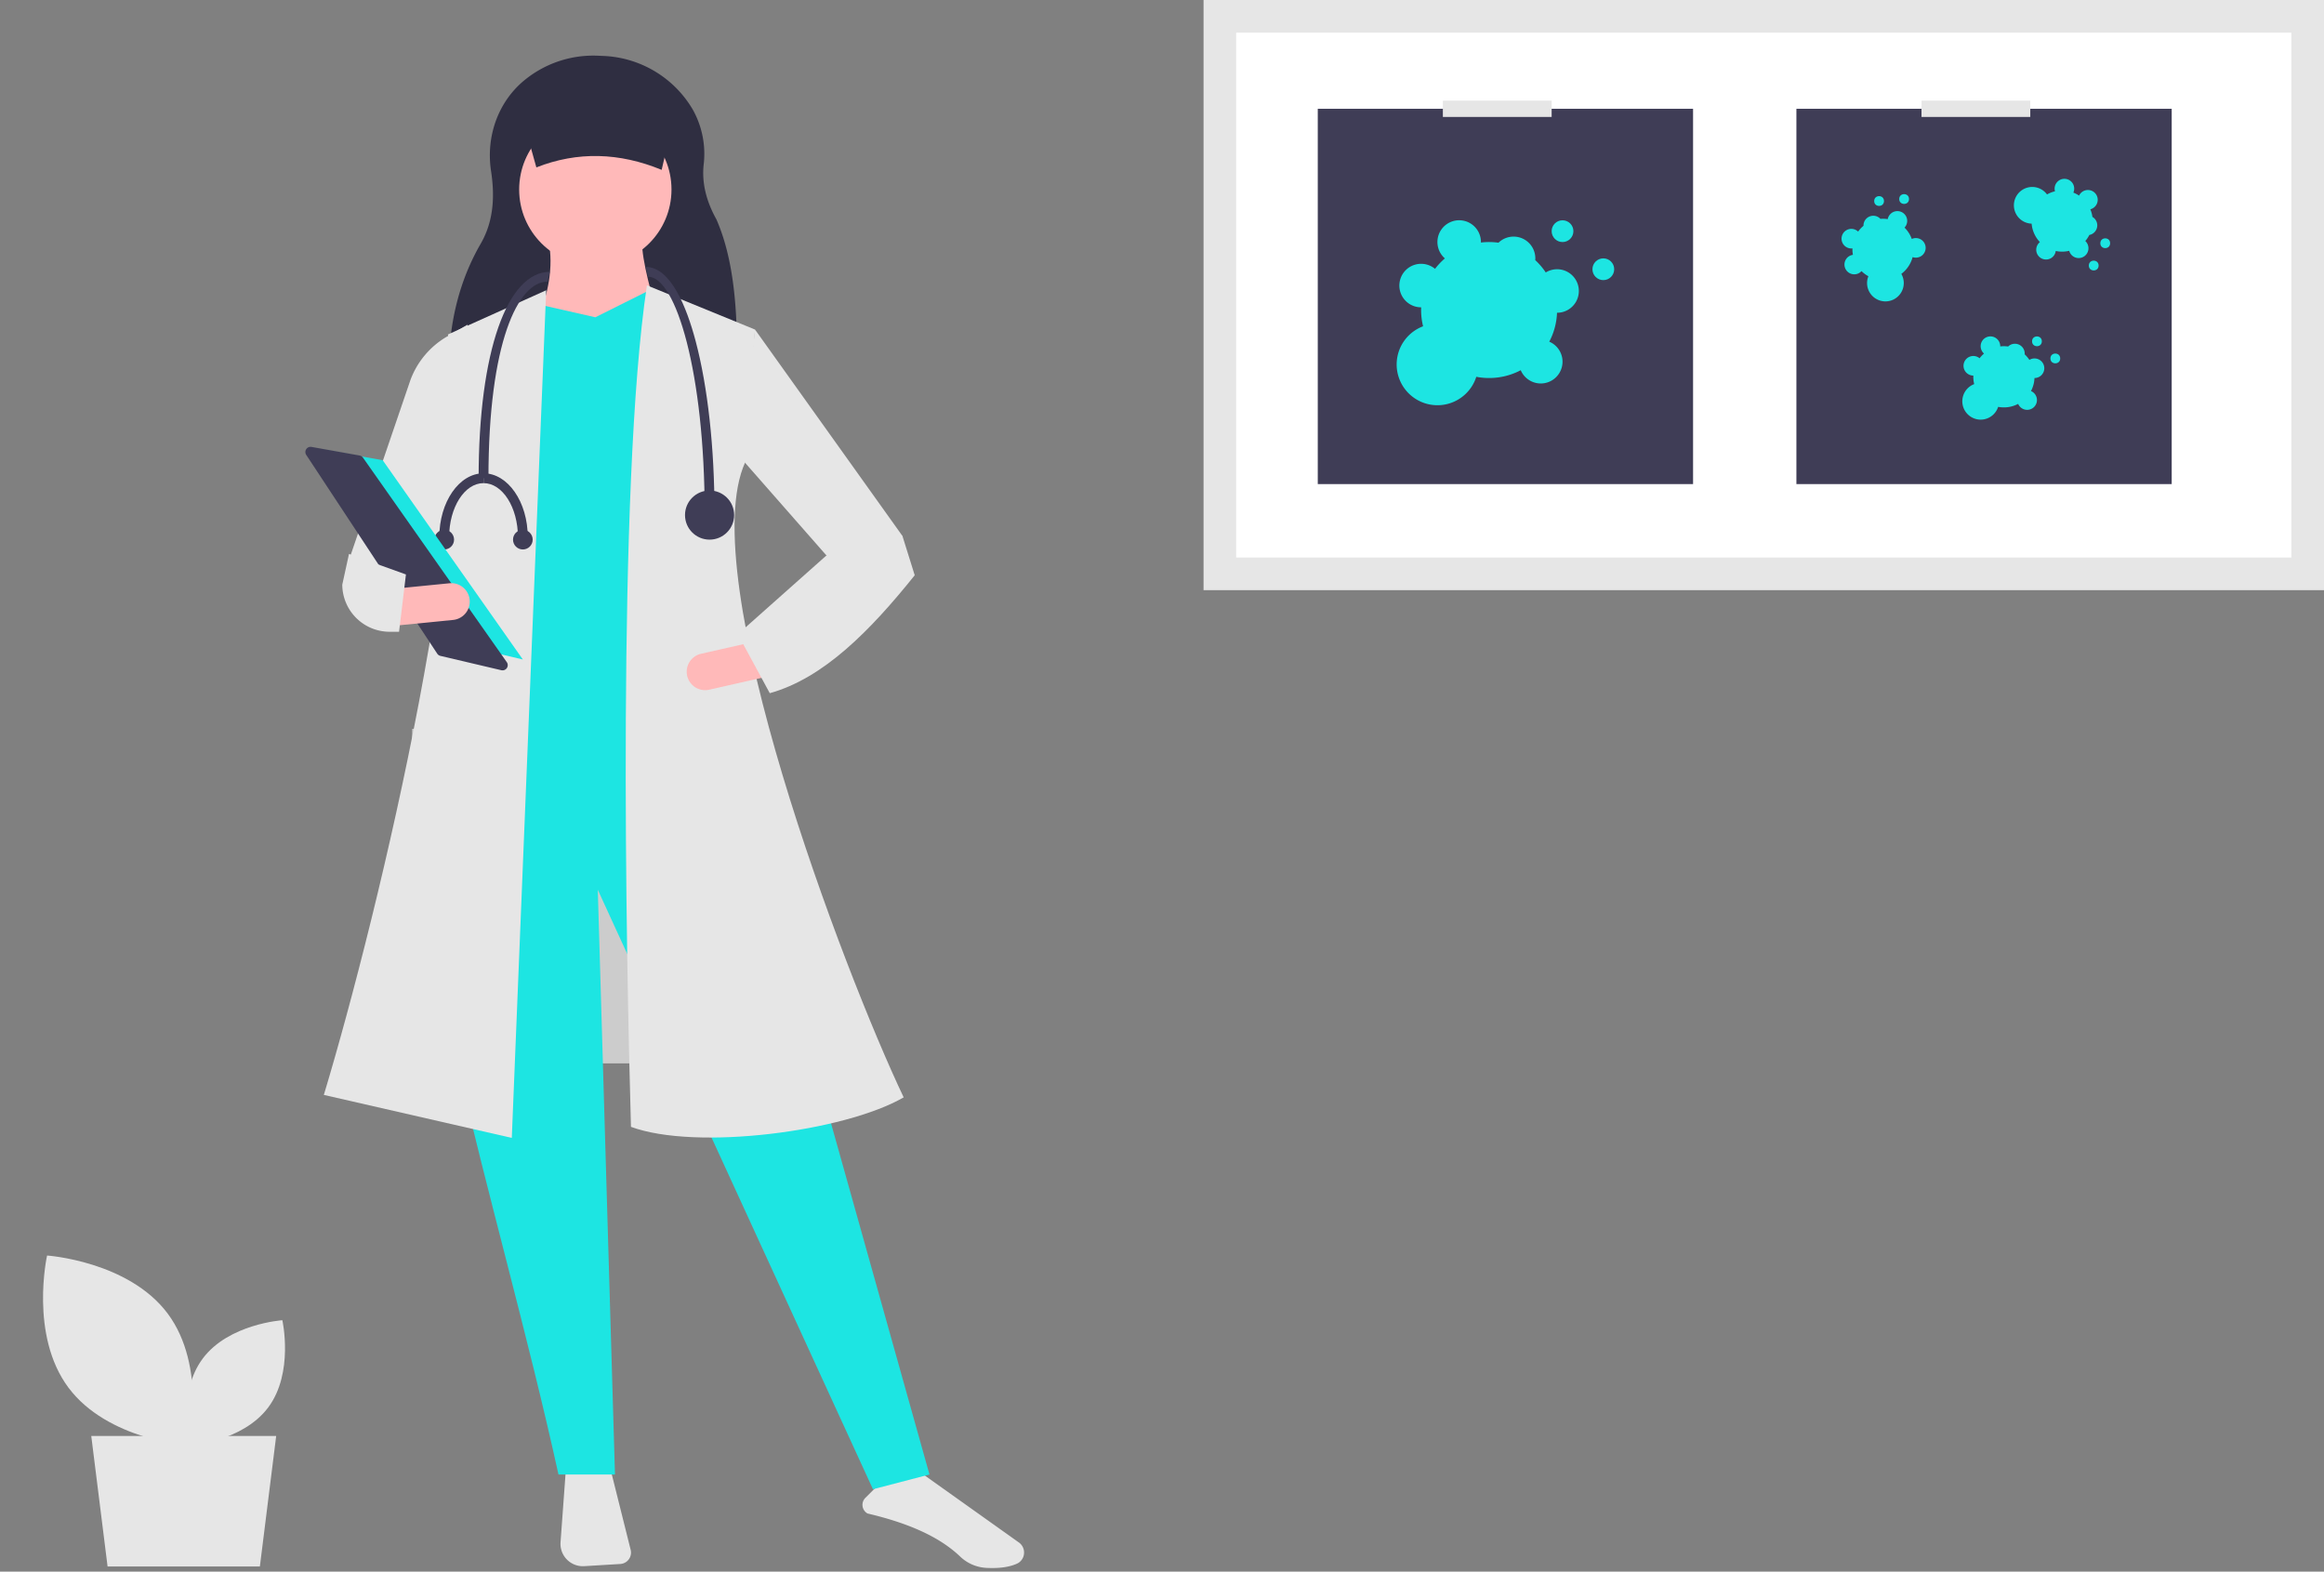 <?xml version="1.0" encoding="UTF-8" standalone="no"?>
<svg
   data-name="Layer 1"
   width="854.557"
   height="577.897"
   viewBox="0 0 854.557 577.897"
   version="1.1"
   id="svg98"
   sodipodi:docname="home_login.svg"
   inkscape:version="1.1.1 (3bf5ae0d25, 2021-09-20)"
   xmlns:inkscape="http://www.inkscape.org/namespaces/inkscape"
   xmlns:sodipodi="http://sodipodi.sourceforge.net/DTD/sodipodi-0.dtd"
   xmlns="http://www.w3.org/2000/svg"
   xmlns:svg="http://www.w3.org/2000/svg">
  <rect x="0" y="0" width="854.557" height="577.897" fill="#808080" stroke="none"/>
  <defs
     id="defs102" />
  <sodipodi:namedview
     id="namedview100"
     pagecolor="#ffffff"
     bordercolor="#666666"
     borderopacity="1.0"
     inkscape:pageshadow="2"
     inkscape:pageopacity="0.0"
     inkscape:pagecheckerboard="0"
     showgrid="false"
     inkscape:zoom="1.3270039"
     inkscape:cx="327.42933"
     inkscape:cy="288.99689"
     inkscape:window-width="1920"
     inkscape:window-height="1017"
     inkscape:window-x="-8"
     inkscape:window-y="-8"
     inkscape:window-maximized="1"
     inkscape:current-layer="svg98" />
  <rect
     x="151.557"
     y="268"
     width="110"
     height="123"
     fill="#ccc"
     id="rect2" />
  <polygon
     points="95.557 576 39.557 576 33.557 528 101.557 528 95.557 576"
     fill="#e6e6e6"
     id="polygon4" />
  <path
     d="M380.729,702.284,378.839,728.119a8.224,8.224,0,0,0,8.7,8.809l13.27-.804a4.195,4.195,0,0,0,3.815-5.204L397.258,701.457Z"
     transform="translate(-172.722 -161.051)"
     fill="#e6e6e6"
     id="path6" />
  <path
     d="M491.724,717.561c15.618,3.653,26.774,8.846,34.103,15.874a15.035,15.035,0,0,0,9.624,4.125c4.597.242,8.355-.273,11.179-1.535h0a4.43,4.43,0,0,0,2.625-3.651,4.508,4.508,0,0,0-1.888-4.167l-37.04-26.355-15.733,6.294-3.67,3.67a3.634,3.634,0,0,0,.8,5.743Z"
     transform="translate(-172.722 -161.051)"
     fill="#e6e6e6"
     id="path8" />
  <path
     d="M443.662,295.746l-105.873-.98c.266-15.421,3.854-30.563,11.697-44.114,5.151-8.899,5.039-18.585,3.798-26.744-1.916-12.592,2.539-25.475,12.437-33.491a39.916,39.916,0,0,1,26.843-8.881l2.056.086a40.008,40.008,0,0,1,32.871,19.77,33.327,33.327,0,0,1,3.961,20.301c-.671,6.601.935,13.27,4.691,20.002C442.621,256.476,444.025,275.392,443.662,295.746Z"
     transform="translate(-172.722 -161.051)"
     fill="#2f2e41"
     id="path10" />
  <path
     d="M514.497,703.228l-20.779,5.421-101.184-220.436,6.324,215.015H378.079c-22.203-101.159-62.291-217.907-44.268-254.766l107.508-6.324Z"
     transform="translate(-172.722 -161.051)"
     fill="#1de5e2"
     id="path12" />
  <circle
     cx="218.909"
     cy="69.685"
     r="28.006"
     fill="#ffb9b9"
     id="circle14" />
  <path
     d="M416.023,282.232l-46.075-2.71c4.515-10.364,6.319-20.344,4.517-29.813H408.796C408.718,256.979,412.336,269.556,416.023,282.232Z"
     transform="translate(-172.722 -161.051)"
     fill="#ffb9b9"
     id="path16" />
  <polygon
     points="272.211 289.217 171.028 296.445 181.417 117.115 199.034 112.146 218.909 116.663 238.784 106.725 251.432 111.243 272.211 289.217"
     fill="#1de5e2"
     id="polygon18" />
  <path
     d="M360.914,579.458l-69.112-15.81c20.551-68.148,57.573-224.051,45.623-279.61l36.137-16.262Z"
     transform="translate(-172.722 -161.051)"
     fill="#e6e6e6"
     id="path20" />
  <path
     d="M327.488,382.512l-26.199-16.262,22.343-65.439a30.871,30.871,0,0,1,13.494-16.028l7.527-4.358-4.517,65.95Z"
     transform="translate(-172.722 -161.051)"
     fill="#e6e6e6"
     id="path22" />
  <path
     d="M505.011,564.552c-21.813,12.62-76.339,19.655-100.28,10.841-1.762-61.573-5.217-235.739,5.872-309.423l39.751,16.262-3.614,48.785C427.736,372.75,482.919,518.105,505.011,564.552Z"
     transform="translate(-172.722 -161.051)"
     fill="#e6e6e6"
     id="path24" />
  <polygon
     points="329.127 213.33 304.734 205.199 272.211 168.158 277.632 121.18 331.837 197.068 329.127 213.33"
     fill="#e6e6e6"
     id="polygon26" />
  <path
     d="M425.403,409.545a6.785,6.785,0,0,0,8.105,5.112l20.706-4.689-2.993-13.217-20.706,4.688a6.777,6.777,0,0,0-5.112,8.105Z"
     transform="translate(-172.722 -161.051)"
     fill="#ffb9b9"
     id="path28" />
  <path
     d="M416.023,223.509c-15.556-6.396-30.919-6.859-46.075-.903l-6.324-22.586h57.819Z"
     transform="translate(-172.722 -161.051)"
     fill="#2f2e41"
     id="path30" />
  <path
     d="M444.029,394.256l11.745,21.682c19.754-5.51,36.874-22.879,53.302-43.364l-4.517-14.455-28.006,7.227Z"
     transform="translate(-172.722 -161.051)"
     fill="#e6e6e6"
     id="path32" />
  <path
     d="M435.447,349.537h-3.614c0-51.111-10.523-86.729-20.779-86.729l-.903-3.614c9.197,0,15.06,14.824,18.36,27.26C432.984,303.314,435.447,325.717,435.447,349.537Z"
     transform="translate(-172.722 -161.051)"
     fill="#3f3d56"
     id="path34" />
  <path
     d="M352.332,336.889H348.718c0-46.809,10.596-75.888,26.199-75.888l-.903,3.614C363.221,264.615,352.332,286.963,352.332,336.889Z"
     transform="translate(-172.722 -161.051)"
     fill="#3f3d56"
     id="path36" />
  <circle
     cx="260.918"
     cy="189.389"
     r="9.034"
     fill="#3f3d56"
     id="circle38" />
  <path
     d="M337.877,358.571h-3.614c0-12.952,7.295-23.489,16.262-23.489v3.614C343.551,338.696,337.877,347.612,337.877,358.571Z"
     transform="translate(-172.722 -161.051)"
     fill="#3f3d56"
     id="path40" />
  <path
     d="M366.787,358.571h-3.614c0-10.959-5.674-19.875-12.648-19.875V335.082C359.492,335.082,366.787,345.619,366.787,358.571Z"
     transform="translate(-172.722 -161.051)"
     fill="#3f3d56"
     id="path42" />
  <circle
     cx="192.258"
     cy="198.423"
     r="3.614"
     fill="#3f3d56"
     id="circle44" />
  <circle
     cx="163.348"
     cy="198.423"
     r="3.614"
     fill="#3f3d56"
     id="circle46" />
  <polygon
     points="118.177 165.193 140.724 169.219 192.258 242.495 164.88 236.053 118.177 165.193"
     fill="#1de5e2"
     id="polygon48" />
  <path
     d="M286.9,325.347a1.918,1.918,0,0,0-1.573,2.971l48.171,73.088a1.911,1.911,0,0,0,1.16.81l22.413,5.273a1.914,1.914,0,0,0,2.004-2.965L306.186,329.323a1.903,1.903,0,0,0-1.229-.783l-17.695-3.16A2.076,2.076,0,0,0,286.9,325.347Z"
     transform="translate(-172.722 -161.051)"
     fill="#3f3d56"
     id="path50" />
  <path
     d="M316.949,377.604l1.339,13.485,21.126-2.097a6.776,6.776,0,0,0-1.338-13.485Z"
     transform="translate(-172.722 -161.051)"
     fill="#ffb9b9"
     id="path52" />
  <path
     d="M298.578,376.042a17.427,17.427,0,0,0,17.406,17.311h3.474l2.529-21.076-20.94-7.538Z"
     transform="translate(-172.722 -161.051)"
     fill="#e6e6e6"
     id="path54" />
  <rect
     x="442.557"
     width="412"
     height="217"
     fill="#e6e6e6"
     id="rect56" />
  <path
     d="M627.278,366.051h388v-193h-388Z"
     transform="translate(-172.722 -161.051)"
     fill="#fff"
     id="path58" />
  <rect
     x="484.557"
     y="40"
     width="138"
     height="138"
     fill="#3f3d56"
     id="rect60" />
  <circle
     cx="589.557"
     cy="99"
     r="4"
     fill="#1de5e2"
     id="circle62" />
  <circle
     cx="574.557"
     cy="85"
     r="4"
     fill="#1de5e2"
     id="circle64" />
  <path
     d="M745.278,260.051a7.95,7.95,0,0,0-4.168,1.181,25.124,25.124,0,0,0-3.865-4.536c.017-.213.033-.427.033-.645a7.994,7.994,0,0,0-13.547-5.757,24.507,24.507,0,0,0-6.463-.056c.001-.063.009-.124.009-.187a8,8,0,1,0-13.259,6.018,25.14,25.14,0,0,0-3.624,3.834,7.999,7.999,0,1,0-5.116,14.148l.025-.001c-.013.333-.025.665-.025,1.001a25.045,25.045,0,0,0,.724,5.973,14.994,14.994,0,1,0,19.569,18.578,24.971,24.971,0,0,0,16.342-2.424,8.001,8.001,0,1,0,10.492-10.492,24.857,24.857,0,0,0,2.848-10.636l.025.001a8,8,0,0,0,0-16Z"
     transform="translate(-172.722 -161.051)"
     fill="#1de5e2"
     id="path66" />
  <rect
     x="530.557"
     y="37"
     width="40"
     height="6"
     fill="#e6e6e6"
     id="rect68" />
  <rect
     x="660.557"
     y="40"
     width="138"
     height="138"
     fill="#3f3d56"
     id="rect70" />
  <circle
     cx="755.757"
     cy="131.8"
     r="1.8"
     fill="#1de5e2"
     id="circle72" />
  <circle
     cx="749.007"
     cy="125.5"
     r="1.8"
     fill="#1de5e2"
     id="circle74" />
  <path
     d="M920.828,292.851a3.577,3.577,0,0,0-1.876.531,11.306,11.306,0,0,0-1.739-2.041c.008-.096.015-.192.015-.29a3.597,3.597,0,0,0-6.096-2.591,11.028,11.028,0,0,0-2.908-.025c.001-.028.004-.056.004-.084a3.6,3.6,0,1,0-5.967,2.708,11.313,11.313,0,0,0-1.631,1.725,3.6,3.6,0,1,0-2.302,6.367l.011-.001c-.006.15-.011.299-.011.451a11.271,11.271,0,0,0,.326,2.688,6.747,6.747,0,1,0,8.806,8.36,11.237,11.237,0,0,0,7.354-1.091,3.6,3.6,0,1,0,4.721-4.721,11.186,11.186,0,0,0,1.282-4.786l.011.001a3.6,3.6,0,0,0,0-7.2Z"
     transform="translate(-172.722 -161.051)"
     fill="#1de5e2"
     id="path76" />
  <circle
     cx="769.878"
     cy="97.642"
     r="1.8"
     fill="#1de5e2"
     id="circle78" />
  <circle
     cx="774.113"
     cy="89.437"
     r="1.8"
     fill="#1de5e2"
     id="circle80" />
  <path
     d="M940.526,251.33a3.578,3.578,0,0,0-1.02-1.661,11.306,11.306,0,0,0,1.493-2.227c.095-.019.189-.038.283-.065a3.597,3.597,0,0,0,.841-6.57,11.028,11.028,0,0,0-.764-2.806c.027-.007.055-.011.082-.019a3.6,3.6,0,1,0-4.224-5.009,11.313,11.313,0,0,0-2.103-1.102,3.6,3.6,0,1,0-6.752-.49l.004.011c-.146.035-.291.07-.437.111a11.27,11.27,0,0,0-2.499,1.042,6.747,6.747,0,1,0-5.66,10.743,11.237,11.237,0,0,0,3.044,6.783,3.6,3.6,0,1,0,5.824,3.265,11.186,11.186,0,0,0,4.954-.064l.003.011a3.6,3.6,0,1,0,6.93-1.952Z"
     transform="translate(-172.722 -161.051)"
     fill="#1de5e2"
     id="path82" />
  <circle
     cx="700.162"
     cy="73.181"
     r="1.8"
     fill="#1de5e2"
     id="circle84" />
  <circle
     cx="690.958"
     cy="73.919"
     r="1.8"
     fill="#1de5e2"
     id="circle86" />
  <path
     d="M867.726,239.883a3.578,3.578,0,0,0-.872,1.743,11.306,11.306,0,0,0-2.68-.092c-.066-.07-.132-.14-.205-.207a3.597,3.597,0,0,0-6.023,2.755,11.028,11.028,0,0,0-1.98,2.131c-.02-.02-.038-.041-.059-.06a3.6,3.6,0,1,0-2.023,6.232,11.314,11.314,0,0,0,.174,2.368,3.6,3.6,0,1,0,3.15,5.993l.007-.009c.107.105.213.21.325.312a11.27,11.27,0,0,0,2.205,1.572,6.747,6.747,0,1,0,12.111-.867,11.237,11.237,0,0,0,4.153-6.167,3.6,3.6,0,1,0-.304-6.67,11.186,11.186,0,0,0-2.671-4.173l.008-.008a3.6,3.6,0,1,0-5.317-4.854Z"
     transform="translate(-172.722 -161.051)"
     fill="#1de5e2"
     id="path88" />
  <rect
     x="706.557"
     y="37"
     width="40"
     height="6"
     fill="#e6e6e6"
     id="rect90" />
  <path
     d="M197.898,671.294c14.42,19.311,44.352,21.344,44.352,21.344s6.554-29.277-7.866-48.588-44.352-21.344-44.352-21.344S183.478,651.983,197.898,671.294Z"
     transform="translate(-172.722 -161.051)"
     fill="#e6e6e6"
     id="path92" />
  <path
     d="M271.355,678.554c-9.515,12.743-29.267,14.084-29.267,14.084s-4.324-19.319,5.191-32.062,29.267-14.084,29.267-14.084S280.87,665.811,271.355,678.554Z"
     transform="translate(-172.722 -161.051)"
     fill="#e6e6e6"
     id="path94" />
</svg>
